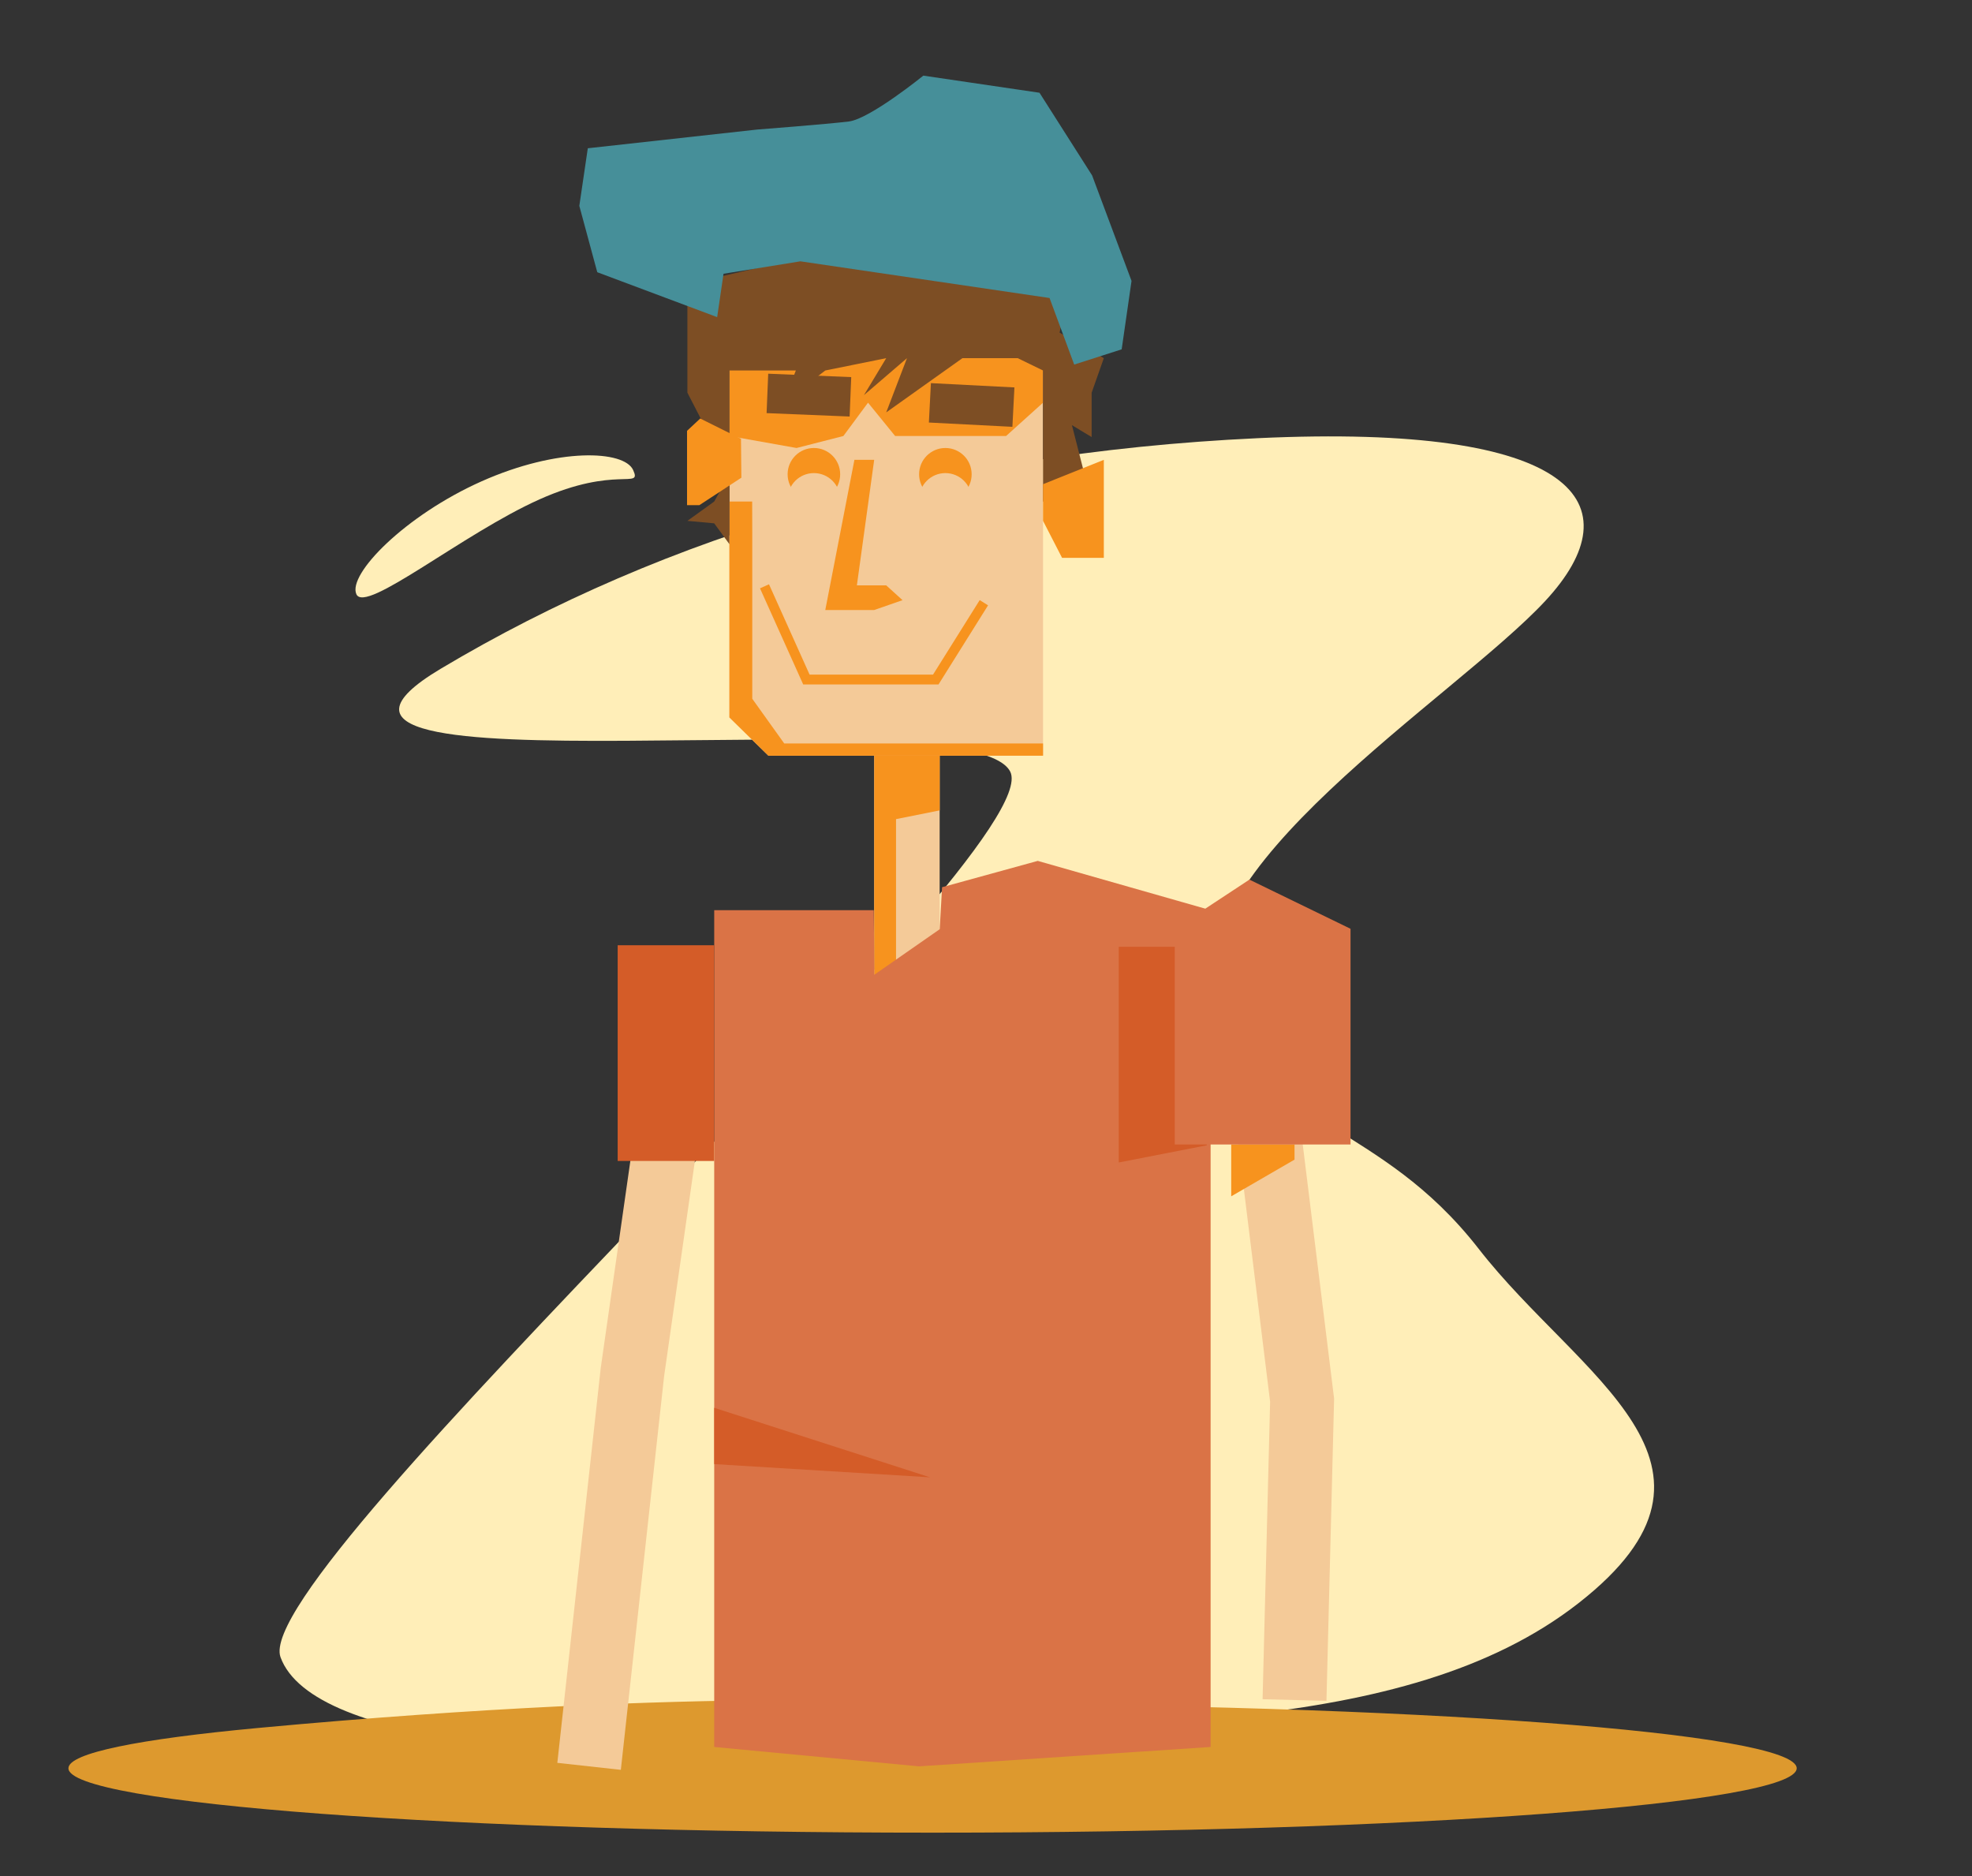 <svg xmlns="http://www.w3.org/2000/svg" viewBox="0 0 400 380.53"><rect x="0" y="0" width="400" height="380.53" fill="#333333" stroke="none"/><defs><style>.cls-1{fill:#ffeeb8;}.cls-2{fill:#f4ca98;}.cls-3{fill:#f7931e;}.cls-4{fill:#dd992e;}.cls-5{fill:#da7346;}.cls-11,.cls-6,.cls-8{fill:none;stroke-miterlimit:10;}.cls-6{stroke:#f4ca98;stroke-width:12.96px;}.cls-7{fill:#d45c28;}.cls-8{stroke:#f7931e;stroke-width:2px;}.cls-9{fill:#7d4e24;}.cls-10{fill:#468f99;}.cls-11{stroke:#7d4e24;stroke-width:8px;}</style></defs><title>petrusvergleich_happy</title><g id="Bcakground"><path class="cls-1" d="M204.91,156.49c-8.17-16-161,6.29-115.51-20.86S190.22,91.9,255.12,88.87s76.58,13.34,58.33,33-76.32,55.49-66,81.6,32.19,23.73,52.52,49.85,56.1,43.73,20.27,71.78-95.52,23.2-148.42,28.09-108.4.91-114.92-17.09S213.08,172.52,204.91,156.49Z"/><path class="cls-1" d="M128.43,95.34c1.82,4-3.48-1-19,5.94s-35.32,23.29-37.14,19.24,9.9-16,25.39-22.9S126.62,91.3,128.43,95.34Z"/></g><g id="overlay"><rect class="cls-2" x="177.32" y="148.42" width="13.28" height="58.08"/><polygon class="cls-3" points="181.75 206.5 177.33 206.5 177.33 148.42 181.75 148.42 190.61 148.42 190.61 164.36 181.75 166.13 181.75 206.5"/><path class="cls-4" d="M364.44,358.63c0,7.21-78.47,13.06-175.28,13.06S13.88,365.84,13.88,358.63c0-3.09,14.34-5.92,38.32-8.16,91.65-8.54,141.54-4.91,137-4.91C286,345.56,364.44,351.41,364.44,358.63Z"/><polygon class="cls-5" points="245.56 354.31 186.39 358.24 144.87 354.31 144.87 184.6 177.24 184.6 177.35 197.69 190.61 188.46 191.09 179.94 210.5 174.6 245.56 184.6 245.56 354.31"/><polyline class="cls-6" points="256.12 219.16 264.12 283.98 262.58 344.79"/><polyline class="cls-6" points="135.6 227.11 128.28 278.28 119.49 358.24"/><polygon class="cls-7" points="226.93 235.77 244.75 232.29 262.58 192.02 226.93 192.02 226.93 235.77"/><polygon class="cls-3" points="262.58 235.19 249.74 242.63 249.74 232.12 262.58 232.12 262.58 235.19"/><polygon class="cls-5" points="238.29 232.12 273.94 232.12 273.94 188.37 253.43 178.4 238.29 188.37 238.29 232.12"/><polygon class="cls-7" points="144.87 285.52 144.87 296.94 188.64 299.62 144.87 285.52"/><rect class="cls-7" x="125.29" y="191.71" width="19.57" height="43.75"/><polygon class="cls-2" points="211.57 153.27 155.87 153.27 147.95 145.51 147.95 110.36 147.95 67.46 211.57 67.46 211.57 153.27"/><polygon class="cls-3" points="171.07 88.43 176.07 81.67 176.07 81.67 181.57 88.43 204.07 88.43 211.57 81.67 211.57 59.6 147.95 59.6 147.95 88.43 161.57 90.86 171.07 88.43"/><polyline class="cls-8" points="155.07 118.91 163.57 137.82 189.81 137.82 199.57 122.24"/><polygon class="cls-3" points="152.59 108.17 152.59 141.72 159.07 150.78 211.57 150.78 211.57 153.27 155.87 153.27 147.95 145.51 147.95 101.72 152.57 101.72 152.59 108.17"/><polygon class="cls-3" points="177.32 93.26 173.81 118.72 179.76 118.72 183.07 121.72 177.32 123.72 167.4 123.72 173.31 93.26 177.32 93.26"/><polygon class="cls-9" points="139.43 79.64 147.95 96.14 144.87 101.72 139.43 105.64 144.87 106.14 147.95 110.36 147.95 75.14 161.43 75.14 158.93 81.64 167.4 75.14 179.76 72.64 175.24 80.14 183.97 72.64 179.76 83.64 195.22 72.64 206.43 72.64 211.57 75.14 211.57 86.23 211.57 101.72 221.43 101.86 217.43 86.23 221.43 88.64 221.43 79.64 223.9 72.64 214.93 67.46 216.93 57.64 202.93 54.64 204.43 44.64 199.57 51.59 195.22 46.64 195.22 53.64 165.51 51.59 139.43 57.64 139.43 74.14 139.43 79.64"/><path class="cls-10" d="M145.47,64.32l-24.32-9.11-3.64-13.46,1.72-11.68,34.3-3.79s14.34-1.11,18.64-1.64,15.12-9.3,15.12-9.3l23.56,3.47,10.67,16.76,8,21.4-2,13.88-9.63,3.09-5-13.5L162.35,53l-15.59,2.52Z"/><polygon class="cls-3" points="211.57 98.2 223.9 93.26 223.9 113.14 215.43 113.14 211.57 105.64 211.57 98.2"/><polygon class="cls-3" points="139.36 87.38 139.36 102.45 141.86 102.45 150.38 96.88 150.3 88.99 142.03 84.88 139.36 87.38"/><line class="cls-11" x1="155.66" y1="79.79" x2="172.5" y2="80.48"/><line class="cls-11" x1="205.56" y1="82.57" x2="188.62" y2="81.7"/><circle class="cls-3" cx="191.76" cy="96.19" r="5.33"/><circle class="cls-3" cx="165.09" cy="96.19" r="5.33"/><circle class="cls-2" cx="191.76" cy="101.28" r="5.33"/><circle class="cls-2" cx="165.09" cy="101.28" r="5.33"/></g></svg>